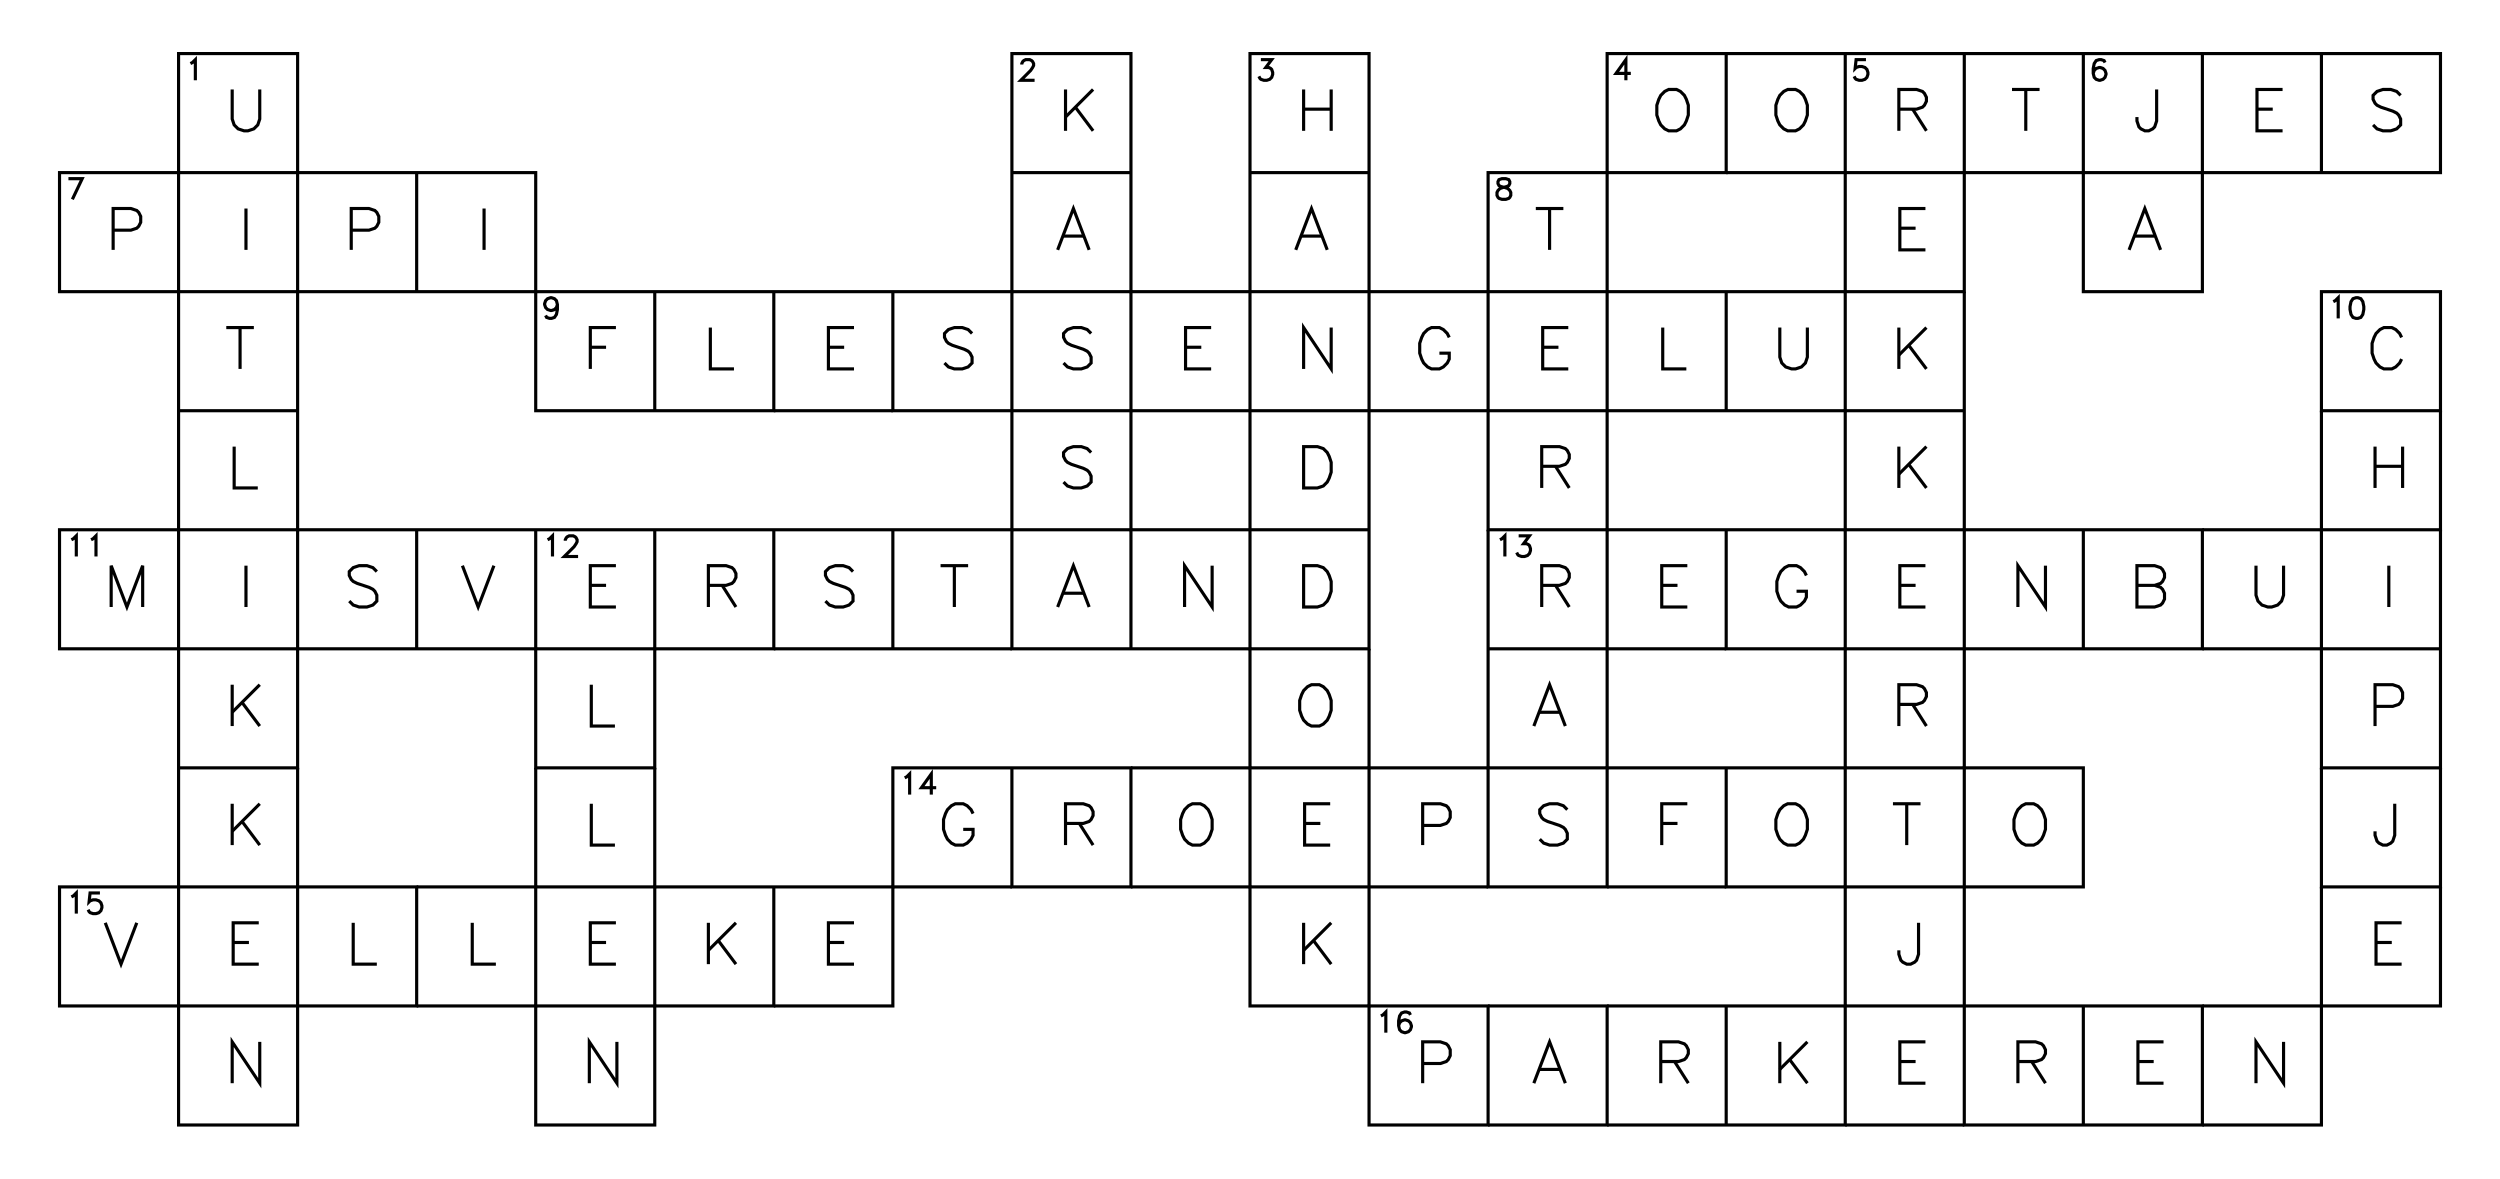 <?xml version="1.0" encoding="utf-8" ?>
<svg xmlns="http://www.w3.org/2000/svg" xmlns:cc="http://creativecommons.org/ns" xmlns:dc="http://purl.org/dc/elements/1.1/" xmlns:ev="http://www.w3.org/2001/xml-events" xmlns:inkscape="http://www.inkscape.org/namespaces/inkscape" xmlns:rdf="http://www.w3.org/1999/02/22-rdf-syntax-ns" xmlns:sodipodi="http://sodipodi.sourceforge.net/DTD/sodipodi-0.dtd" xmlns:xlink="http://www.w3.org/1999/xlink" baseProfile="tiny" height="9.9cm" version="1.2" viewBox="0 0 793.701 374.173" width="21.0cm">
  <defs/>
  <g fill="none" id="layer1" inkscape:groupmode="layer" inkscape:label="1" stroke="#000000" style="display:inline">
    <polygon points="56.693,17.008 56.693,54.803 56.693,54.803 18.898,54.803 18.898,54.803 18.898,92.598 18.898,92.598 56.693,92.598 56.693,92.598 56.693,130.394 56.693,130.394 56.693,168.189 56.693,168.189 18.898,168.189 18.898,168.189 18.898,205.984 18.898,205.984 56.693,205.984 56.693,205.984 56.693,168.189 56.693,168.189 94.488,168.189 94.488,168.189 94.488,130.394 94.488,130.394 94.488,92.598 94.488,92.598 132.284,92.598 132.284,92.598 170.079,92.598 170.079,92.598 170.079,54.803 170.079,54.803 132.284,54.803 132.284,54.803 94.488,54.803 94.488,54.803 94.488,17.008 94.488,17.008"/>
    <polygon points="56.693,54.803 94.488,54.803 94.488,54.803 94.488,92.598 94.488,92.598 56.693,92.598 56.693,92.598"/>
    <polyline points="60.458,20.177 61.083,19.865 61.083,19.865 62.02,18.927 62.02,18.927 62.02,25.49"/>
    <polyline points="73.716,28.405 73.716,37.781 73.716,37.781 74.341,39.656 74.341,39.656 75.591,40.906 75.591,40.906 77.466,41.531 77.466,41.531 78.716,41.531 78.716,41.531 80.591,40.906 80.591,40.906 81.841,39.656 81.841,39.656 82.466,37.781 82.466,37.781 82.466,28.405"/>
    <polyline points="434.646,168.189 434.646,205.984 434.646,205.984 396.85,205.984 396.85,205.984 396.85,168.189 396.85,168.189 434.646,168.189 434.646,168.189 434.646,130.394 434.646,130.394 472.441,130.394 472.441,130.394 510.236,130.394 510.236,130.394 510.236,92.598 510.236,92.598 548.032,92.598 548.032,92.598 585.827,92.598 585.827,92.598 585.827,130.394 585.827,130.394 548.032,130.394 548.032,130.394 510.236,130.394 510.236,130.394 510.236,168.189 510.236,168.189 472.441,168.189 472.441,168.189 472.441,130.394 472.441,130.394 472.441,92.598 472.441,92.598 472.441,54.803 472.441,54.803 510.236,54.803 510.236,54.803 510.236,17.008 510.236,17.008 548.032,17.008 548.032,17.008 548.032,54.803 548.032,54.803 510.236,54.803 510.236,54.803 510.236,92.598 510.236,92.598 472.441,92.598 472.441,92.598 434.646,92.598 434.646,92.598 434.646,130.394 434.646,130.394 396.85,130.394 396.85,130.394 359.055,130.394 359.055,130.394 359.055,168.189 359.055,168.189 396.85,168.189 396.85,168.189 396.85,130.394 396.85,130.394 396.85,92.598 396.85,92.598 396.85,54.803 396.85,54.803 396.85,17.008 396.85,17.008 434.646,17.008 434.646,17.008 434.646,54.803 434.646,54.803 434.646,92.598 434.646,92.598 396.85,92.598 396.85,92.598 359.055,92.598 359.055,92.598 359.055,54.803 359.055,54.803 359.055,17.008 359.055,17.008 321.26,17.008 321.26,17.008 321.26,54.803 321.26,54.803 321.26,92.598 321.26,92.598 283.465,92.598 283.465,92.598 245.669,92.598 245.669,92.598 207.874,92.598 207.874,92.598 170.079,92.598 170.079,92.598 170.079,130.394 170.079,130.394 207.874,130.394 207.874,130.394 245.669,130.394 245.669,130.394 245.669,92.598"/>
    <line x1="321.26" x2="359.055" y1="54.803" y2="54.803"/>
    <polyline points="324.4,20.49 324.4,20.177 324.4,20.177 324.712,19.552 324.712,19.552 325.025,19.24 325.025,19.24 325.65,18.927 325.65,18.927 326.9,18.927 326.9,18.927 327.525,19.24 327.525,19.24 327.837,19.552 327.837,19.552 328.15,20.177 328.15,20.177 328.15,20.802 328.15,20.802 327.837,21.427 327.837,21.427 327.212,22.365 327.212,22.365 324.087,25.49 324.087,25.49 328.462,25.49"/>
    <line x1="338.283" x2="338.283" y1="28.405" y2="41.531"/>
    <line x1="347.033" x2="338.283" y1="28.405" y2="37.156"/>
    <line x1="341.408" x2="347.033" y1="34.031" y2="41.531"/>
    <line x1="396.85" x2="434.646" y1="54.803" y2="54.803"/>
    <polyline points="400.303,18.927 403.74,18.927 403.74,18.927 401.865,21.427 401.865,21.427 402.803,21.427 402.803,21.427 403.428,21.74 403.428,21.74 403.74,22.052 403.74,22.052 404.053,22.99 404.053,22.99 404.053,23.615 404.053,23.615 403.74,24.552 403.74,24.552 403.115,25.177 403.115,25.177 402.178,25.49 402.178,25.49 401.24,25.49 401.24,25.49 400.303,25.177 400.303,25.177 399.99,24.865 399.99,24.865 399.678,24.24"/>
    <line x1="413.873" x2="413.873" y1="28.405" y2="41.531"/>
    <line x1="422.623" x2="422.623" y1="28.405" y2="41.531"/>
    <line x1="413.873" x2="422.623" y1="34.656" y2="34.656"/>
    <polyline points="516.188,25.49 516.188,18.927 516.188,18.927 513.063,23.302 513.063,23.302 517.751,23.302"/>
    <polygon points="529.759,28.405 528.509,29.03 528.509,29.03 527.259,30.28 527.259,30.28 526.634,31.53 526.634,31.53 526.009,33.406 526.009,33.406 526.009,36.531 526.009,36.531 526.634,38.406 526.634,38.406 527.259,39.656 527.259,39.656 528.509,40.906 528.509,40.906 529.759,41.531 529.759,41.531 532.259,41.531 532.259,41.531 533.509,40.906 533.509,40.906 534.759,39.656 534.759,39.656 535.384,38.406 535.384,38.406 536.009,36.531 536.009,36.531 536.009,33.406 536.009,33.406 535.384,31.53 535.384,31.53 534.759,30.28 534.759,30.28 533.509,29.03 533.509,29.03 532.259,28.405 532.259,28.405"/>
    <polyline points="548.032,54.803 585.827,54.803 585.827,54.803 585.827,17.008 585.827,17.008 548.032,17.008"/>
    <polygon points="567.554,28.405 566.304,29.03 566.304,29.03 565.054,30.28 565.054,30.28 564.429,31.53 564.429,31.53 563.804,33.406 563.804,33.406 563.804,36.531 563.804,36.531 564.429,38.406 564.429,38.406 565.054,39.656 565.054,39.656 566.304,40.906 566.304,40.906 567.554,41.531 567.554,41.531 570.054,41.531 570.054,41.531 571.304,40.906 571.304,40.906 572.554,39.656 572.554,39.656 573.179,38.406 573.179,38.406 573.804,36.531 573.804,36.531 573.804,33.406 573.804,33.406 573.179,31.53 573.179,31.53 572.554,30.28 572.554,30.28 571.304,29.03 571.304,29.03 570.054,28.405 570.054,28.405"/>
    <polyline points="623.622,17.008 623.622,54.803 623.622,54.803 623.622,92.598 623.622,92.598 585.827,92.598 585.827,92.598 585.827,54.803 585.827,54.803 623.622,54.803 623.622,54.803 661.417,54.803 661.417,54.803 661.417,17.008 661.417,17.008 623.622,17.008 623.622,17.008 585.827,17.008"/>
    <polyline points="592.404,18.927 589.279,18.927 589.279,18.927 588.966,21.74 588.966,21.74 589.279,21.427 589.279,21.427 590.216,21.115 590.216,21.115 591.154,21.115 591.154,21.115 592.091,21.427 592.091,21.427 592.716,22.052 592.716,22.052 593.029,22.99 593.029,22.99 593.029,23.615 593.029,23.615 592.716,24.552 592.716,24.552 592.091,25.177 592.091,25.177 591.154,25.49 591.154,25.49 590.216,25.49 590.216,25.49 589.279,25.177 589.279,25.177 588.966,24.865 588.966,24.865 588.654,24.24"/>
    <polyline points="602.849,34.656 608.474,34.656 608.474,34.656 610.349,34.031 610.349,34.031 610.974,33.406 610.974,33.406 611.599,32.156 611.599,32.156 611.599,30.905 611.599,30.905 610.974,29.655 610.974,29.655 610.349,29.03 610.349,29.03 608.474,28.405 608.474,28.405 602.849,28.405 602.849,28.405 602.849,41.531"/>
    <line x1="607.224" x2="611.599" y1="34.656" y2="41.531"/>
    <line x1="643.145" x2="643.145" y1="28.405" y2="41.531"/>
    <line x1="638.77" x2="647.52" y1="28.405" y2="28.405"/>
    <polyline points="699.213,17.008 737.008,17.008 737.008,17.008 774.803,17.008 774.803,17.008 774.803,54.803 774.803,54.803 737.008,54.803 737.008,54.803 699.213,54.803 699.213,54.803 699.213,92.598 699.213,92.598 661.417,92.598 661.417,92.598 661.417,54.803 661.417,54.803 699.213,54.803 699.213,54.803 699.213,17.008 699.213,17.008 661.417,17.008"/>
    <polyline points="668.307,19.865 667.995,19.24 667.995,19.24 667.057,18.927 667.057,18.927 666.432,18.927 666.432,18.927 665.495,19.24 665.495,19.24 664.87,20.177 664.87,20.177 664.557,21.74 664.557,21.74 664.557,23.302 664.557,23.302 664.87,24.552 664.87,24.552 665.495,25.177 665.495,25.177 666.432,25.49 666.432,25.49 666.745,25.49 666.745,25.49 667.682,25.177 667.682,25.177 668.307,24.552 668.307,24.552 668.62,23.615 668.62,23.615 668.62,23.302 668.62,23.302 668.307,22.365 668.307,22.365 667.682,21.74 667.682,21.74 666.745,21.427 666.745,21.427 666.432,21.427 666.432,21.427 665.495,21.74 665.495,21.74 664.87,22.365 664.87,22.365 664.557,23.302"/>
    <polyline points="684.69,28.405 684.69,38.406 684.69,38.406 684.065,40.281 684.065,40.281 683.44,40.906 683.44,40.906 682.19,41.531 682.19,41.531 680.94,41.531 680.94,41.531 679.69,40.906 679.69,40.906 679.065,40.281 679.065,40.281 678.44,38.406 678.44,38.406 678.44,37.156"/>
    <line x1="737.008" x2="737.008" y1="54.803" y2="17.008"/>
    <polyline points="724.673,28.405 716.548,28.405 716.548,28.405 716.548,41.531 716.548,41.531 724.673,41.531"/>
    <line x1="716.548" x2="721.548" y1="34.656" y2="34.656"/>
    <polyline points="762.155,30.28 760.905,29.03 760.905,29.03 759.03,28.405 759.03,28.405 756.53,28.405 756.53,28.405 754.655,29.03 754.655,29.03 753.405,30.28 753.405,30.28 753.405,31.53 753.405,31.53 754.03,32.781 754.03,32.781 754.655,33.406 754.655,33.406 755.905,34.031 755.905,34.031 759.655,35.281 759.655,35.281 760.905,35.906 760.905,35.906 761.53,36.531 761.53,36.531 762.155,37.781 762.155,37.781 762.155,39.656 762.155,39.656 760.905,40.906 760.905,40.906 759.03,41.531 759.03,41.531 756.53,41.531 756.53,41.531 754.655,40.906 754.655,40.906 753.405,39.656"/>
    <polyline points="21.725,56.722 26.1,56.722 26.1,56.722 22.975,63.285"/>
    <polyline points="35.92,73.076 41.545,73.076 41.545,73.076 43.42,72.451 43.42,72.451 44.045,71.826 44.045,71.826 44.67,70.576 44.67,70.576 44.67,68.701 44.67,68.701 44.045,67.451 44.045,67.451 43.42,66.826 43.42,66.826 41.545,66.201 41.545,66.201 35.92,66.201 35.92,66.201 35.92,79.326"/>
    <line x1="78.091" x2="78.091" y1="66.201" y2="79.326"/>
    <line x1="132.284" x2="132.284" y1="92.598" y2="54.803"/>
    <polyline points="111.511,73.076 117.136,73.076 117.136,73.076 119.011,72.451 119.011,72.451 119.636,71.826 119.636,71.826 120.261,70.576 120.261,70.576 120.261,68.701 120.261,68.701 119.636,67.451 119.636,67.451 119.011,66.826 119.011,66.826 117.136,66.201 117.136,66.201 111.511,66.201 111.511,66.201 111.511,79.326"/>
    <line x1="153.681" x2="153.681" y1="66.201" y2="79.326"/>
    <polyline points="283.465,92.598 283.465,130.394 283.465,130.394 321.26,130.394 321.26,130.394 321.26,92.598 321.26,92.598 359.055,92.598 359.055,92.598 359.055,130.394 359.055,130.394 321.26,130.394 321.26,130.394 321.26,168.189 321.26,168.189 283.465,168.189 283.465,168.189 245.669,168.189 245.669,168.189 207.874,168.189 207.874,168.189 170.079,168.189 170.079,168.189 132.284,168.189 132.284,168.189 94.488,168.189 94.488,168.189 94.488,205.984 94.488,205.984 132.284,205.984 132.284,205.984 170.079,205.984 170.079,205.984 170.079,243.78 170.079,243.78 207.874,243.78 207.874,243.78 207.874,205.984 207.874,205.984 245.669,205.984 245.669,205.984 245.669,168.189"/>
    <polyline points="345.783,79.326 340.783,66.201 340.783,66.201 335.783,79.326"/>
    <line x1="337.658" x2="343.908" y1="74.951" y2="74.951"/>
    <polyline points="421.373,79.326 416.373,66.201 416.373,66.201 411.373,79.326"/>
    <line x1="413.248" x2="419.498" y1="74.951" y2="74.951"/>
    <polygon points="476.831,56.722 475.893,57.035 475.893,57.035 475.581,57.66 475.581,57.66 475.581,58.285 475.581,58.285 475.893,58.91 475.893,58.91 476.518,59.222 476.518,59.222 477.768,59.535 477.768,59.535 478.706,59.847 478.706,59.847 479.331,60.472 479.331,60.472 479.643,61.097 479.643,61.097 479.643,62.035 479.643,62.035 479.331,62.66 479.331,62.66 479.018,62.972 479.018,62.972 478.081,63.285 478.081,63.285 476.831,63.285 476.831,63.285 475.893,62.972 475.893,62.972 475.581,62.66 475.581,62.66 475.268,62.035 475.268,62.035 475.268,61.097 475.268,61.097 475.581,60.472 475.581,60.472 476.206,59.847 476.206,59.847 477.143,59.535 477.143,59.535 478.393,59.222 478.393,59.222 479.018,58.91 479.018,58.91 479.331,58.285 479.331,58.285 479.331,57.66 479.331,57.66 479.018,57.035 479.018,57.035 478.081,56.722 478.081,56.722"/>
    <line x1="491.964" x2="491.964" y1="66.201" y2="79.326"/>
    <line x1="487.589" x2="496.339" y1="66.201" y2="66.201"/>
    <polyline points="611.287,66.201 603.162,66.201 603.162,66.201 603.162,79.326 603.162,79.326 611.287,79.326"/>
    <line x1="603.162" x2="608.162" y1="72.451" y2="72.451"/>
    <polyline points="685.94,79.326 680.94,66.201 680.94,66.201 675.94,79.326"/>
    <line x1="677.815" x2="684.065" y1="74.951" y2="74.951"/>
    <line x1="56.693" x2="94.488" y1="130.394" y2="130.394"/>
    <line x1="76.216" x2="76.216" y1="103.996" y2="117.121"/>
    <line x1="71.841" x2="80.591" y1="103.996" y2="103.996"/>
    <line x1="207.874" x2="207.874" y1="130.394" y2="92.598"/>
    <polyline points="176.969,96.705 176.656,97.643 176.656,97.643 176.031,98.268 176.031,98.268 175.094,98.58 175.094,98.58 174.781,98.58 174.781,98.58 173.844,98.268 173.844,98.268 173.219,97.643 173.219,97.643 172.906,96.705 172.906,96.705 172.906,96.393 172.906,96.393 173.219,95.455 173.219,95.455 173.844,94.83 173.844,94.83 174.781,94.518 174.781,94.518 175.094,94.518 175.094,94.518 176.031,94.83 176.031,94.83 176.656,95.455 176.656,95.455 176.969,96.705 176.969,96.705 176.969,98.268 176.969,98.268 176.656,99.83 176.656,99.83 176.031,100.768 176.031,100.768 175.094,101.08 175.094,101.08 174.469,101.08 174.469,101.08 173.531,100.768 173.531,100.768 173.219,100.143"/>
    <polyline points="195.539,103.996 187.414,103.996 187.414,103.996 187.414,117.121"/>
    <line x1="187.414" x2="192.414" y1="110.246" y2="110.246"/>
    <polyline points="225.522,103.996 225.522,117.121 225.522,117.121 233.022,117.121"/>
    <line x1="245.669" x2="283.465" y1="130.394" y2="130.394"/>
    <polyline points="271.129,103.996 263.004,103.996 263.004,103.996 263.004,117.121 263.004,117.121 271.129,117.121"/>
    <line x1="263.004" x2="268.004" y1="110.246" y2="110.246"/>
    <polyline points="308.612,105.871 307.362,104.621 307.362,104.621 305.487,103.996 305.487,103.996 302.987,103.996 302.987,103.996 301.112,104.621 301.112,104.621 299.862,105.871 299.862,105.871 299.862,107.121 299.862,107.121 300.487,108.371 300.487,108.371 301.112,108.996 301.112,108.996 302.362,109.621 302.362,109.621 306.112,110.871 306.112,110.871 307.362,111.496 307.362,111.496 307.987,112.121 307.987,112.121 308.612,113.371 308.612,113.371 308.612,115.246 308.612,115.246 307.362,116.496 307.362,116.496 305.487,117.121 305.487,117.121 302.987,117.121 302.987,117.121 301.112,116.496 301.112,116.496 299.862,115.246"/>
    <polyline points="346.408,105.871 345.158,104.621 345.158,104.621 343.283,103.996 343.283,103.996 340.783,103.996 340.783,103.996 338.908,104.621 338.908,104.621 337.658,105.871 337.658,105.871 337.658,107.121 337.658,107.121 338.283,108.371 338.283,108.371 338.908,108.996 338.908,108.996 340.158,109.621 340.158,109.621 343.908,110.871 343.908,110.871 345.158,111.496 345.158,111.496 345.783,112.121 345.783,112.121 346.408,113.371 346.408,113.371 346.408,115.246 346.408,115.246 345.158,116.496 345.158,116.496 343.283,117.121 343.283,117.121 340.783,117.121 340.783,117.121 338.908,116.496 338.908,116.496 337.658,115.246"/>
    <polyline points="384.515,103.996 376.39,103.996 376.39,103.996 376.39,117.121 376.39,117.121 384.515,117.121"/>
    <line x1="376.39" x2="381.39" y1="110.246" y2="110.246"/>
    <polyline points="422.623,103.996 422.623,117.121 422.623,117.121 413.873,103.996 413.873,103.996 413.873,117.121"/>
    <polyline points="460.106,107.121 459.481,105.871 459.481,105.871 458.231,104.621 458.231,104.621 456.981,103.996 456.981,103.996 454.481,103.996 454.481,103.996 453.231,104.621 453.231,104.621 451.981,105.871 451.981,105.871 451.356,107.121 451.356,107.121 450.731,108.996 450.731,108.996 450.731,112.121 450.731,112.121 451.356,113.996 451.356,113.996 451.981,115.246 451.981,115.246 453.231,116.496 453.231,116.496 454.481,117.121 454.481,117.121 456.981,117.121 456.981,117.121 458.231,116.496 458.231,116.496 459.481,115.246 459.481,115.246 460.106,113.996 460.106,113.996 460.106,112.121 460.106,112.121 456.981,112.121"/>
    <polyline points="497.901,103.996 489.776,103.996 489.776,103.996 489.776,117.121 489.776,117.121 497.901,117.121"/>
    <line x1="489.776" x2="494.776" y1="110.246" y2="110.246"/>
    <line x1="548.032" x2="548.032" y1="130.394" y2="92.598"/>
    <polyline points="527.884,103.996 527.884,117.121 527.884,117.121 535.384,117.121"/>
    <polyline points="565.054,103.996 565.054,113.371 565.054,113.371 565.679,115.246 565.679,115.246 566.929,116.496 566.929,116.496 568.804,117.121 568.804,117.121 570.054,117.121 570.054,117.121 571.929,116.496 571.929,116.496 573.179,115.246 573.179,115.246 573.804,113.371 573.804,113.371 573.804,103.996"/>
    <polyline points="623.622,130.394 623.622,168.189 623.622,168.189 585.827,168.189 585.827,168.189 585.827,130.394 585.827,130.394 623.622,130.394 623.622,130.394 623.622,92.598"/>
    <line x1="602.849" x2="602.849" y1="103.996" y2="117.121"/>
    <line x1="611.599" x2="602.849" y1="103.996" y2="112.746"/>
    <line x1="605.974" x2="611.599" y1="109.621" y2="117.121"/>
    <polygon points="737.008,92.598 737.008,130.394 737.008,130.394 774.803,130.394 774.803,130.394 774.803,92.598 774.803,92.598"/>
    <polyline points="740.773,95.768 741.398,95.455 741.398,95.455 742.335,94.518 742.335,94.518 742.335,101.08"/>
    <polygon points="747.96,94.518 747.023,94.83 747.023,94.83 746.398,95.768 746.398,95.768 746.085,97.33 746.085,97.33 746.085,98.268 746.085,98.268 746.398,99.83 746.398,99.83 747.023,100.768 747.023,100.768 747.96,101.08 747.96,101.08 748.585,101.08 748.585,101.08 749.523,100.768 749.523,100.768 750.148,99.83 750.148,99.83 750.46,98.268 750.46,98.268 750.46,97.33 750.46,97.33 750.148,95.768 750.148,95.768 749.523,94.83 749.523,94.83 748.585,94.518 748.585,94.518"/>
    <polyline points="762.468,107.121 761.843,105.871 761.843,105.871 760.593,104.621 760.593,104.621 759.343,103.996 759.343,103.996 756.843,103.996 756.843,103.996 755.593,104.621 755.593,104.621 754.343,105.871 754.343,105.871 753.718,107.121 753.718,107.121 753.093,108.996 753.093,108.996 753.093,112.121 753.093,112.121 753.718,113.996 753.718,113.996 754.343,115.246 754.343,115.246 755.593,116.496 755.593,116.496 756.843,117.121 756.843,117.121 759.343,117.121 759.343,117.121 760.593,116.496 760.593,116.496 761.843,115.246 761.843,115.246 762.468,113.996"/>
    <polyline points="74.341,141.791 74.341,154.916 74.341,154.916 81.841,154.916"/>
    <polyline points="359.055,205.984 321.26,205.984 321.26,205.984 321.26,168.189 321.26,168.189 359.055,168.189 359.055,168.189 359.055,205.984 359.055,205.984 396.85,205.984 396.85,205.984 396.85,243.78 396.85,243.78 434.646,243.78 434.646,243.78 434.646,205.984"/>
    <polyline points="346.408,143.666 345.158,142.416 345.158,142.416 343.283,141.791 343.283,141.791 340.783,141.791 340.783,141.791 338.908,142.416 338.908,142.416 337.658,143.666 337.658,143.666 337.658,144.916 337.658,144.916 338.283,146.166 338.283,146.166 338.908,146.791 338.908,146.791 340.158,147.416 340.158,147.416 343.908,148.666 343.908,148.666 345.158,149.291 345.158,149.291 345.783,149.916 345.783,149.916 346.408,151.166 346.408,151.166 346.408,153.041 346.408,153.041 345.158,154.291 345.158,154.291 343.283,154.916 343.283,154.916 340.783,154.916 340.783,154.916 338.908,154.291 338.908,154.291 337.658,153.041"/>
    <polygon points="413.873,141.791 413.873,154.916 413.873,154.916 418.248,154.916 418.248,154.916 420.123,154.291 420.123,154.291 421.373,153.041 421.373,153.041 421.998,151.791 421.998,151.791 422.623,149.916 422.623,149.916 422.623,146.791 422.623,146.791 421.998,144.916 421.998,144.916 421.373,143.666 421.373,143.666 420.123,142.416 420.123,142.416 418.248,141.791 418.248,141.791"/>
    <polyline points="489.464,148.041 495.089,148.041 495.089,148.041 496.964,147.416 496.964,147.416 497.589,146.791 497.589,146.791 498.214,145.541 498.214,145.541 498.214,144.291 498.214,144.291 497.589,143.041 497.589,143.041 496.964,142.416 496.964,142.416 495.089,141.791 495.089,141.791 489.464,141.791 489.464,141.791 489.464,154.916"/>
    <line x1="493.839" x2="498.214" y1="148.041" y2="154.916"/>
    <line x1="602.849" x2="602.849" y1="141.791" y2="154.916"/>
    <line x1="611.599" x2="602.849" y1="141.791" y2="150.541"/>
    <line x1="605.974" x2="611.599" y1="147.416" y2="154.916"/>
    <polyline points="737.008,130.394 737.008,168.189 737.008,168.189 774.803,168.189 774.803,168.189 774.803,130.394"/>
    <line x1="754.03" x2="754.03" y1="141.791" y2="154.916"/>
    <line x1="762.78" x2="762.78" y1="141.791" y2="154.916"/>
    <line x1="754.03" x2="762.78" y1="148.041" y2="148.041"/>
    <polyline points="22.662,171.358 23.287,171.046 23.287,171.046 24.225,170.108 24.225,170.108 24.225,176.671"/>
    <polyline points="28.912,171.358 29.537,171.046 29.537,171.046 30.475,170.108 30.475,170.108 30.475,176.671"/>
    <polyline points="45.295,192.712 45.295,179.587 45.295,179.587 40.295,192.712 40.295,192.712 35.295,179.587 35.295,179.587 35.295,192.712"/>
    <polygon points="56.693,205.984 94.488,205.984 94.488,205.984 94.488,243.78 94.488,243.78 56.693,243.78 56.693,243.78"/>
    <line x1="78.091" x2="78.091" y1="179.587" y2="192.712"/>
    <line x1="132.284" x2="132.284" y1="205.984" y2="168.189"/>
    <polyline points="119.636,181.462 118.386,180.212 118.386,180.212 116.511,179.587 116.511,179.587 114.011,179.587 114.011,179.587 112.136,180.212 112.136,180.212 110.886,181.462 110.886,181.462 110.886,182.712 110.886,182.712 111.511,183.962 111.511,183.962 112.136,184.587 112.136,184.587 113.386,185.212 113.386,185.212 117.136,186.462 117.136,186.462 118.386,187.087 118.386,187.087 119.011,187.712 119.011,187.712 119.636,188.962 119.636,188.962 119.636,190.837 119.636,190.837 118.386,192.087 118.386,192.087 116.511,192.712 116.511,192.712 114.011,192.712 114.011,192.712 112.136,192.087 112.136,192.087 110.886,190.837"/>
    <polyline points="207.874,168.189 207.874,205.984 207.874,205.984 170.079,205.984 170.079,205.984 170.079,168.189"/>
    <polyline points="146.806,179.587 151.806,192.712 151.806,192.712 156.806,179.587"/>
    <polyline points="173.844,171.358 174.469,171.046 174.469,171.046 175.406,170.108 175.406,170.108 175.406,176.671"/>
    <polyline points="179.469,171.671 179.469,171.358 179.469,171.358 179.781,170.733 179.781,170.733 180.094,170.421 180.094,170.421 180.719,170.108 180.719,170.108 181.969,170.108 181.969,170.108 182.594,170.421 182.594,170.421 182.906,170.733 182.906,170.733 183.219,171.358 183.219,171.358 183.219,171.983 183.219,171.983 182.906,172.608 182.906,172.608 182.281,173.546 182.281,173.546 179.156,176.671 179.156,176.671 183.531,176.671"/>
    <polyline points="195.539,179.587 187.414,179.587 187.414,179.587 187.414,192.712 187.414,192.712 195.539,192.712"/>
    <line x1="187.414" x2="192.414" y1="185.837" y2="185.837"/>
    <polyline points="224.897,185.837 230.522,185.837 230.522,185.837 232.397,185.212 232.397,185.212 233.022,184.587 233.022,184.587 233.647,183.337 233.647,183.337 233.647,182.087 233.647,182.087 233.022,180.837 233.022,180.837 232.397,180.212 232.397,180.212 230.522,179.587 230.522,179.587 224.897,179.587 224.897,179.587 224.897,192.712"/>
    <line x1="229.272" x2="233.647" y1="185.837" y2="192.712"/>
    <polyline points="245.669,205.984 283.465,205.984 283.465,205.984 321.26,205.984"/>
    <line x1="283.465" x2="283.465" y1="205.984" y2="168.189"/>
    <polyline points="270.817,181.462 269.567,180.212 269.567,180.212 267.692,179.587 267.692,179.587 265.192,179.587 265.192,179.587 263.317,180.212 263.317,180.212 262.067,181.462 262.067,181.462 262.067,182.712 262.067,182.712 262.692,183.962 262.692,183.962 263.317,184.587 263.317,184.587 264.567,185.212 264.567,185.212 268.317,186.462 268.317,186.462 269.567,187.087 269.567,187.087 270.192,187.712 270.192,187.712 270.817,188.962 270.817,188.962 270.817,190.837 270.817,190.837 269.567,192.087 269.567,192.087 267.692,192.712 267.692,192.712 265.192,192.712 265.192,192.712 263.317,192.087 263.317,192.087 262.067,190.837"/>
    <line x1="302.987" x2="302.987" y1="179.587" y2="192.712"/>
    <line x1="298.612" x2="307.362" y1="179.587" y2="179.587"/>
    <polyline points="345.783,192.712 340.783,179.587 340.783,179.587 335.783,192.712"/>
    <line x1="337.658" x2="343.908" y1="188.337" y2="188.337"/>
    <polyline points="384.828,179.587 384.828,192.712 384.828,192.712 376.078,179.587 376.078,179.587 376.078,192.712"/>
    <polygon points="413.873,179.587 413.873,192.712 413.873,192.712 418.248,192.712 418.248,192.712 420.123,192.087 420.123,192.087 421.373,190.837 421.373,190.837 421.998,189.587 421.998,189.587 422.623,187.712 422.623,187.712 422.623,184.587 422.623,184.587 421.998,182.712 421.998,182.712 421.373,181.462 421.373,181.462 420.123,180.212 420.123,180.212 418.248,179.587 418.248,179.587"/>
    <polyline points="472.441,168.189 472.441,205.984 472.441,205.984 472.441,243.78 472.441,243.78 510.236,243.78 510.236,243.78 510.236,205.984 510.236,205.984 510.236,168.189 510.236,168.189 548.032,168.189 548.032,168.189 585.827,168.189 585.827,168.189 585.827,205.984 585.827,205.984 548.032,205.984 548.032,205.984 548.032,168.189"/>
    <polyline points="472.441,205.984 510.236,205.984 510.236,205.984 548.032,205.984"/>
    <polyline points="476.206,171.358 476.831,171.046 476.831,171.046 477.768,170.108 477.768,170.108 477.768,176.671"/>
    <polyline points="482.143,170.108 485.581,170.108 485.581,170.108 483.706,172.608 483.706,172.608 484.643,172.608 484.643,172.608 485.268,172.921 485.268,172.921 485.581,173.233 485.581,173.233 485.893,174.171 485.893,174.171 485.893,174.796 485.893,174.796 485.581,175.733 485.581,175.733 484.956,176.358 484.956,176.358 484.018,176.671 484.018,176.671 483.081,176.671 483.081,176.671 482.143,176.358 482.143,176.358 481.831,176.046 481.831,176.046 481.518,175.421"/>
    <polyline points="489.464,185.837 495.089,185.837 495.089,185.837 496.964,185.212 496.964,185.212 497.589,184.587 497.589,184.587 498.214,183.337 498.214,183.337 498.214,182.087 498.214,182.087 497.589,180.837 497.589,180.837 496.964,180.212 496.964,180.212 495.089,179.587 495.089,179.587 489.464,179.587 489.464,179.587 489.464,192.712"/>
    <line x1="493.839" x2="498.214" y1="185.837" y2="192.712"/>
    <polyline points="535.696,179.587 527.571,179.587 527.571,179.587 527.571,192.712 527.571,192.712 535.696,192.712"/>
    <line x1="527.571" x2="532.571" y1="185.837" y2="185.837"/>
    <polyline points="573.492,182.712 572.867,181.462 572.867,181.462 571.617,180.212 571.617,180.212 570.367,179.587 570.367,179.587 567.867,179.587 567.867,179.587 566.617,180.212 566.617,180.212 565.367,181.462 565.367,181.462 564.742,182.712 564.742,182.712 564.117,184.587 564.117,184.587 564.117,187.712 564.117,187.712 564.742,189.587 564.742,189.587 565.367,190.837 565.367,190.837 566.617,192.087 566.617,192.087 567.867,192.712 567.867,192.712 570.367,192.712 570.367,192.712 571.617,192.087 571.617,192.087 572.867,190.837 572.867,190.837 573.492,189.587 573.492,189.587 573.492,187.712 573.492,187.712 570.367,187.712"/>
    <polygon points="585.827,205.984 623.622,205.984 623.622,205.984 661.417,205.984 661.417,205.984 699.213,205.984 699.213,205.984 699.213,168.189 699.213,168.189 661.417,168.189 661.417,168.189 623.622,168.189 623.622,168.189 623.622,205.984 623.622,205.984 623.622,243.78 623.622,243.78 585.827,243.78 585.827,243.78"/>
    <polyline points="611.287,179.587 603.162,179.587 603.162,179.587 603.162,192.712 603.162,192.712 611.287,192.712"/>
    <line x1="603.162" x2="608.162" y1="185.837" y2="185.837"/>
    <line x1="661.417" x2="661.417" y1="205.984" y2="168.189"/>
    <polyline points="649.395,179.587 649.395,192.712 649.395,192.712 640.645,179.587 640.645,179.587 640.645,192.712"/>
    <polyline points="684.065,185.837 685.94,185.212 685.94,185.212 686.565,184.587 686.565,184.587 687.19,183.337 687.19,183.337 687.19,182.087 687.19,182.087 686.565,180.837 686.565,180.837 685.94,180.212 685.94,180.212 684.065,179.587 684.065,179.587 678.44,179.587 678.44,179.587 678.44,192.712 678.44,192.712 684.065,192.712 684.065,192.712 685.94,192.087 685.94,192.087 686.565,191.462 686.565,191.462 687.19,190.212 687.19,190.212 687.19,188.337 687.19,188.337 686.565,187.087 686.565,187.087 685.94,186.462 685.94,186.462 684.065,185.837 684.065,185.837 678.44,185.837"/>
    <polyline points="699.213,205.984 737.008,205.984 737.008,205.984 737.008,168.189 737.008,168.189 699.213,168.189"/>
    <polyline points="716.235,179.587 716.235,188.962 716.235,188.962 716.86,190.837 716.86,190.837 718.11,192.087 718.11,192.087 719.985,192.712 719.985,192.712 721.235,192.712 721.235,192.712 723.11,192.087 723.11,192.087 724.36,190.837 724.36,190.837 724.985,188.962 724.985,188.962 724.985,179.587"/>
    <polyline points="774.803,205.984 774.803,243.78 774.803,243.78 737.008,243.78 737.008,243.78 737.008,205.984 737.008,205.984 774.803,205.984 774.803,205.984 774.803,168.189"/>
    <line x1="758.405" x2="758.405" y1="179.587" y2="192.712"/>
    <line x1="73.716" x2="73.716" y1="217.382" y2="230.507"/>
    <line x1="82.466" x2="73.716" y1="217.382" y2="226.132"/>
    <line x1="76.841" x2="82.466" y1="223.007" y2="230.507"/>
    <polyline points="187.726,217.382 187.726,230.507 187.726,230.507 195.226,230.507"/>
    <polygon points="416.373,217.382 415.123,218.007 415.123,218.007 413.873,219.257 413.873,219.257 413.248,220.507 413.248,220.507 412.623,222.382 412.623,222.382 412.623,225.507 412.623,225.507 413.248,227.382 413.248,227.382 413.873,228.632 413.873,228.632 415.123,229.882 415.123,229.882 416.373,230.507 416.373,230.507 418.873,230.507 418.873,230.507 420.123,229.882 420.123,229.882 421.373,228.632 421.373,228.632 421.998,227.382 421.998,227.382 422.623,225.507 422.623,225.507 422.623,222.382 422.623,222.382 421.998,220.507 421.998,220.507 421.373,219.257 421.373,219.257 420.123,218.007 420.123,218.007 418.873,217.382 418.873,217.382"/>
    <polyline points="496.964,230.507 491.964,217.382 491.964,217.382 486.964,230.507"/>
    <line x1="488.839" x2="495.089" y1="226.132" y2="226.132"/>
    <polyline points="602.849,223.632 608.474,223.632 608.474,223.632 610.349,223.007 610.349,223.007 610.974,222.382 610.974,222.382 611.599,221.132 611.599,221.132 611.599,219.882 611.599,219.882 610.974,218.632 610.974,218.632 610.349,218.007 610.349,218.007 608.474,217.382 608.474,217.382 602.849,217.382 602.849,217.382 602.849,230.507"/>
    <line x1="607.224" x2="611.599" y1="223.632" y2="230.507"/>
    <polyline points="754.03,224.257 759.655,224.257 759.655,224.257 761.53,223.632 761.53,223.632 762.155,223.007 762.155,223.007 762.78,221.757 762.78,221.757 762.78,219.882 762.78,219.882 762.155,218.632 762.155,218.632 761.53,218.007 761.53,218.007 759.655,217.382 759.655,217.382 754.03,217.382 754.03,217.382 754.03,230.507"/>
    <polyline points="56.693,243.78 56.693,281.575 56.693,281.575 18.898,281.575 18.898,281.575 18.898,319.37 18.898,319.37 56.693,319.37 56.693,319.37 56.693,281.575 56.693,281.575 94.488,281.575 94.488,281.575 94.488,243.78"/>
    <line x1="73.716" x2="73.716" y1="255.177" y2="268.302"/>
    <line x1="82.466" x2="73.716" y1="255.177" y2="263.927"/>
    <line x1="76.841" x2="82.466" y1="260.802" y2="268.302"/>
    <polyline points="170.079,243.78 170.079,281.575 170.079,281.575 207.874,281.575 207.874,281.575 207.874,243.78"/>
    <polyline points="187.726,255.177 187.726,268.302 187.726,268.302 195.226,268.302"/>
    <polyline points="321.26,243.78 359.055,243.78 359.055,243.78 359.055,281.575 359.055,281.575 321.26,281.575 321.26,281.575 321.26,243.78 321.26,243.78 283.465,243.78 283.465,243.78 283.465,281.575 283.465,281.575 245.669,281.575 245.669,281.575 207.874,281.575 207.874,281.575 207.874,319.37 207.874,319.37 245.669,319.37 245.669,319.37 245.669,281.575"/>
    <polyline points="245.669,319.37 283.465,319.37 283.465,319.37 283.465,281.575 283.465,281.575 321.26,281.575"/>
    <polyline points="287.229,246.949 287.854,246.636 287.854,246.636 288.792,245.699 288.792,245.699 288.792,252.261"/>
    <polyline points="295.667,252.261 295.667,245.699 295.667,245.699 292.542,250.074 292.542,250.074 297.229,250.074"/>
    <polyline points="308.925,258.302 308.3,257.052 308.3,257.052 307.05,255.802 307.05,255.802 305.8,255.177 305.8,255.177 303.3,255.177 303.3,255.177 302.05,255.802 302.05,255.802 300.8,257.052 300.8,257.052 300.175,258.302 300.175,258.302 299.55,260.177 299.55,260.177 299.55,263.302 299.55,263.302 300.175,265.177 300.175,265.177 300.8,266.427 300.8,266.427 302.05,267.677 302.05,267.677 303.3,268.302 303.3,268.302 305.8,268.302 305.8,268.302 307.05,267.677 307.05,267.677 308.3,266.427 308.3,266.427 308.925,265.177 308.925,265.177 308.925,263.302 308.925,263.302 305.8,263.302"/>
    <polyline points="338.283,261.427 343.908,261.427 343.908,261.427 345.783,260.802 345.783,260.802 346.408,260.177 346.408,260.177 347.033,258.927 347.033,258.927 347.033,257.677 347.033,257.677 346.408,256.427 346.408,256.427 345.783,255.802 345.783,255.802 343.908,255.177 343.908,255.177 338.283,255.177 338.283,255.177 338.283,268.302"/>
    <line x1="342.658" x2="347.033" y1="261.427" y2="268.302"/>
    <polyline points="359.055,281.575 396.85,281.575 396.85,281.575 396.85,319.37 396.85,319.37 434.646,319.37 434.646,319.37 434.646,281.575 434.646,281.575 434.646,243.78 434.646,243.78 472.441,243.78 472.441,243.78 472.441,281.575 472.441,281.575 510.236,281.575 510.236,281.575 510.236,243.78 510.236,243.78 548.032,243.78 548.032,243.78 548.032,281.575 548.032,281.575 585.827,281.575 585.827,281.575 585.827,243.78 585.827,243.78 548.032,243.78"/>
    <polyline points="472.441,281.575 434.646,281.575 434.646,281.575 396.85,281.575 396.85,281.575 396.85,243.78 396.85,243.78 359.055,243.78"/>
    <polygon points="378.578,255.177 377.328,255.802 377.328,255.802 376.078,257.052 376.078,257.052 375.453,258.302 375.453,258.302 374.828,260.177 374.828,260.177 374.828,263.302 374.828,263.302 375.453,265.177 375.453,265.177 376.078,266.427 376.078,266.427 377.328,267.677 377.328,267.677 378.578,268.302 378.578,268.302 381.078,268.302 381.078,268.302 382.328,267.677 382.328,267.677 383.578,266.427 383.578,266.427 384.203,265.177 384.203,265.177 384.828,263.302 384.828,263.302 384.828,260.177 384.828,260.177 384.203,258.302 384.203,258.302 383.578,257.052 383.578,257.052 382.328,255.802 382.328,255.802 381.078,255.177 381.078,255.177"/>
    <polyline points="422.31,255.177 414.185,255.177 414.185,255.177 414.185,268.302 414.185,268.302 422.31,268.302"/>
    <line x1="414.185" x2="419.185" y1="261.427" y2="261.427"/>
    <polyline points="451.668,262.052 457.293,262.052 457.293,262.052 459.168,261.427 459.168,261.427 459.793,260.802 459.793,260.802 460.418,259.552 460.418,259.552 460.418,257.677 460.418,257.677 459.793,256.427 459.793,256.427 459.168,255.802 459.168,255.802 457.293,255.177 457.293,255.177 451.668,255.177 451.668,255.177 451.668,268.302"/>
    <polyline points="497.589,257.052 496.339,255.802 496.339,255.802 494.464,255.177 494.464,255.177 491.964,255.177 491.964,255.177 490.089,255.802 490.089,255.802 488.839,257.052 488.839,257.052 488.839,258.302 488.839,258.302 489.464,259.552 489.464,259.552 490.089,260.177 490.089,260.177 491.339,260.802 491.339,260.802 495.089,262.052 495.089,262.052 496.339,262.677 496.339,262.677 496.964,263.302 496.964,263.302 497.589,264.552 497.589,264.552 497.589,266.427 497.589,266.427 496.339,267.677 496.339,267.677 494.464,268.302 494.464,268.302 491.964,268.302 491.964,268.302 490.089,267.677 490.089,267.677 488.839,266.427"/>
    <line x1="510.236" x2="548.032" y1="281.575" y2="281.575"/>
    <polyline points="535.696,255.177 527.571,255.177 527.571,255.177 527.571,268.302"/>
    <line x1="527.571" x2="532.571" y1="261.427" y2="261.427"/>
    <polygon points="567.554,255.177 566.304,255.802 566.304,255.802 565.054,257.052 565.054,257.052 564.429,258.302 564.429,258.302 563.804,260.177 563.804,260.177 563.804,263.302 563.804,263.302 564.429,265.177 564.429,265.177 565.054,266.427 565.054,266.427 566.304,267.677 566.304,267.677 567.554,268.302 567.554,268.302 570.054,268.302 570.054,268.302 571.304,267.677 571.304,267.677 572.554,266.427 572.554,266.427 573.179,265.177 573.179,265.177 573.804,263.302 573.804,263.302 573.804,260.177 573.804,260.177 573.179,258.302 573.179,258.302 572.554,257.052 572.554,257.052 571.304,255.802 571.304,255.802 570.054,255.177 570.054,255.177"/>
    <polyline points="661.417,357.165 623.622,357.165 623.622,357.165 623.622,319.37 623.622,319.37 585.827,319.37 585.827,319.37 585.827,281.575 585.827,281.575 623.622,281.575 623.622,281.575 623.622,243.78 623.622,243.78 661.417,243.78 661.417,243.78 661.417,281.575 661.417,281.575 623.622,281.575 623.622,281.575 623.622,319.37 623.622,319.37 661.417,319.37 661.417,319.37 699.213,319.37 699.213,319.37 699.213,357.165 699.213,357.165 661.417,357.165 661.417,357.165 661.417,319.37"/>
    <line x1="605.349" x2="605.349" y1="255.177" y2="268.302"/>
    <line x1="600.974" x2="609.724" y1="255.177" y2="255.177"/>
    <polygon points="643.145,255.177 641.895,255.802 641.895,255.802 640.645,257.052 640.645,257.052 640.02,258.302 640.02,258.302 639.395,260.177 639.395,260.177 639.395,263.302 639.395,263.302 640.02,265.177 640.02,265.177 640.645,266.427 640.645,266.427 641.895,267.677 641.895,267.677 643.145,268.302 643.145,268.302 645.645,268.302 645.645,268.302 646.895,267.677 646.895,267.677 648.145,266.427 648.145,266.427 648.77,265.177 648.77,265.177 649.395,263.302 649.395,263.302 649.395,260.177 649.395,260.177 648.77,258.302 648.77,258.302 648.145,257.052 648.145,257.052 646.895,255.802 646.895,255.802 645.645,255.177 645.645,255.177"/>
    <polyline points="737.008,243.78 737.008,281.575 737.008,281.575 774.803,281.575 774.803,281.575 774.803,243.78"/>
    <polyline points="760.28,255.177 760.28,265.177 760.28,265.177 759.655,267.052 759.655,267.052 759.03,267.677 759.03,267.677 757.78,268.302 757.78,268.302 756.53,268.302 756.53,268.302 755.28,267.677 755.28,267.677 754.655,267.052 754.655,267.052 754.03,265.177 754.03,265.177 754.03,263.927"/>
    <polyline points="22.662,284.744 23.287,284.432 23.287,284.432 24.225,283.494 24.225,283.494 24.225,290.057"/>
    <polyline points="31.725,283.494 28.6,283.494 28.6,283.494 28.287,286.307 28.287,286.307 28.6,285.994 28.6,285.994 29.537,285.682 29.537,285.682 30.475,285.682 30.475,285.682 31.412,285.994 31.412,285.994 32.037,286.619 32.037,286.619 32.35,287.557 32.35,287.557 32.35,288.182 32.35,288.182 32.037,289.119 32.037,289.119 31.412,289.744 31.412,289.744 30.475,290.057 30.475,290.057 29.537,290.057 29.537,290.057 28.6,289.744 28.6,289.744 28.287,289.432 28.287,289.432 27.975,288.807"/>
    <polyline points="33.42,292.972 38.42,306.097 38.42,306.097 43.42,292.972"/>
    <polygon points="56.693,319.37 94.488,319.37 94.488,319.37 132.284,319.37 132.284,319.37 132.284,281.575 132.284,281.575 94.488,281.575 94.488,281.575 94.488,319.37 94.488,319.37 94.488,357.165 94.488,357.165 56.693,357.165 56.693,357.165"/>
    <polyline points="82.153,292.972 74.028,292.972 74.028,292.972 74.028,306.097 74.028,306.097 82.153,306.097"/>
    <line x1="74.028" x2="79.028" y1="299.222" y2="299.222"/>
    <polyline points="112.136,292.972 112.136,306.097 112.136,306.097 119.636,306.097"/>
    <polyline points="132.284,319.37 170.079,319.37 170.079,319.37 170.079,281.575 170.079,281.575 132.284,281.575"/>
    <polyline points="149.931,292.972 149.931,306.097 149.931,306.097 157.431,306.097"/>
    <polygon points="170.079,319.37 207.874,319.37 207.874,319.37 207.874,357.165 207.874,357.165 170.079,357.165 170.079,357.165"/>
    <polyline points="195.539,292.972 187.414,292.972 187.414,292.972 187.414,306.097 187.414,306.097 195.539,306.097"/>
    <line x1="187.414" x2="192.414" y1="299.222" y2="299.222"/>
    <line x1="224.897" x2="224.897" y1="292.972" y2="306.097"/>
    <line x1="233.647" x2="224.897" y1="292.972" y2="301.722"/>
    <line x1="228.022" x2="233.647" y1="298.597" y2="306.097"/>
    <polyline points="271.129,292.972 263.004,292.972 263.004,292.972 263.004,306.097 263.004,306.097 271.129,306.097"/>
    <line x1="263.004" x2="268.004" y1="299.222" y2="299.222"/>
    <line x1="413.873" x2="413.873" y1="292.972" y2="306.097"/>
    <line x1="422.623" x2="413.873" y1="292.972" y2="301.722"/>
    <line x1="416.998" x2="422.623" y1="298.597" y2="306.097"/>
    <polyline points="609.099,292.972 609.099,302.972 609.099,302.972 608.474,304.847 608.474,304.847 607.849,305.472 607.849,305.472 606.599,306.097 606.599,306.097 605.349,306.097 605.349,306.097 604.099,305.472 604.099,305.472 603.474,304.847 603.474,304.847 602.849,302.972 602.849,302.972 602.849,301.722"/>
    <polyline points="737.008,281.575 737.008,319.37 737.008,319.37 774.803,319.37 774.803,319.37 774.803,281.575"/>
    <polyline points="762.468,292.972 754.343,292.972 754.343,292.972 754.343,306.097 754.343,306.097 762.468,306.097"/>
    <line x1="754.343" x2="759.343" y1="299.222" y2="299.222"/>
    <polyline points="82.466,330.768 82.466,343.893 82.466,343.893 73.716,330.768 73.716,330.768 73.716,343.893"/>
    <polyline points="195.851,330.768 195.851,343.893 195.851,343.893 187.101,330.768 187.101,330.768 187.101,343.893"/>
    <polygon points="434.646,319.37 434.646,357.165 434.646,357.165 472.441,357.165 472.441,357.165 472.441,319.37 472.441,319.37"/>
    <polyline points="438.41,322.539 439.035,322.227 439.035,322.227 439.973,321.289 439.973,321.289 439.973,327.852"/>
    <polyline points="447.785,322.227 447.473,321.602 447.473,321.602 446.535,321.289 446.535,321.289 445.91,321.289 445.91,321.289 444.973,321.602 444.973,321.602 444.348,322.539 444.348,322.539 444.035,324.102 444.035,324.102 444.035,325.664 444.035,325.664 444.348,326.914 444.348,326.914 444.973,327.539 444.973,327.539 445.91,327.852 445.91,327.852 446.223,327.852 446.223,327.852 447.16,327.539 447.16,327.539 447.785,326.914 447.785,326.914 448.098,325.977 448.098,325.977 448.098,325.664 448.098,325.664 447.785,324.727 447.785,324.727 447.16,324.102 447.16,324.102 446.223,323.789 446.223,323.789 445.91,323.789 445.91,323.789 444.973,324.102 444.973,324.102 444.348,324.727 444.348,324.727 444.035,325.664"/>
    <polyline points="451.668,337.643 457.293,337.643 457.293,337.643 459.168,337.018 459.168,337.018 459.793,336.393 459.793,336.393 460.418,335.143 460.418,335.143 460.418,333.268 460.418,333.268 459.793,332.018 459.793,332.018 459.168,331.393 459.168,331.393 457.293,330.768 457.293,330.768 451.668,330.768 451.668,330.768 451.668,343.893"/>
    <polyline points="472.441,357.165 510.236,357.165 510.236,357.165 510.236,319.37 510.236,319.37 472.441,319.37"/>
    <polyline points="496.964,343.893 491.964,330.768 491.964,330.768 486.964,343.893"/>
    <line x1="488.839" x2="495.089" y1="339.518" y2="339.518"/>
    <polyline points="510.236,357.165 548.032,357.165 548.032,357.165 585.827,357.165 585.827,357.165 585.827,319.37 585.827,319.37 548.032,319.37 548.032,319.37 510.236,319.37"/>
    <line x1="548.032" x2="548.032" y1="357.165" y2="319.37"/>
    <polyline points="527.259,337.018 532.884,337.018 532.884,337.018 534.759,336.393 534.759,336.393 535.384,335.768 535.384,335.768 536.009,334.518 536.009,334.518 536.009,333.268 536.009,333.268 535.384,332.018 535.384,332.018 534.759,331.393 534.759,331.393 532.884,330.768 532.884,330.768 527.259,330.768 527.259,330.768 527.259,343.893"/>
    <line x1="531.634" x2="536.009" y1="337.018" y2="343.893"/>
    <line x1="565.054" x2="565.054" y1="330.768" y2="343.893"/>
    <line x1="573.804" x2="565.054" y1="330.768" y2="339.518"/>
    <line x1="568.179" x2="573.804" y1="336.393" y2="343.893"/>
    <line x1="585.827" x2="623.622" y1="357.165" y2="357.165"/>
    <polyline points="611.287,330.768 603.162,330.768 603.162,330.768 603.162,343.893 603.162,343.893 611.287,343.893"/>
    <line x1="603.162" x2="608.162" y1="337.018" y2="337.018"/>
    <polyline points="640.645,337.018 646.27,337.018 646.27,337.018 648.145,336.393 648.145,336.393 648.77,335.768 648.77,335.768 649.395,334.518 649.395,334.518 649.395,333.268 649.395,333.268 648.77,332.018 648.77,332.018 648.145,331.393 648.145,331.393 646.27,330.768 646.27,330.768 640.645,330.768 640.645,330.768 640.645,343.893"/>
    <line x1="645.02" x2="649.395" y1="337.018" y2="343.893"/>
    <polyline points="686.878,330.768 678.753,330.768 678.753,330.768 678.753,343.893 678.753,343.893 686.878,343.893"/>
    <line x1="678.753" x2="683.753" y1="337.018" y2="337.018"/>
    <polyline points="699.213,357.165 737.008,357.165 737.008,357.165 737.008,319.37 737.008,319.37 699.213,319.37"/>
    <polyline points="724.985,330.768 724.985,343.893 724.985,343.893 716.235,330.768 716.235,330.768 716.235,343.893"/>
  </g>
</svg>
